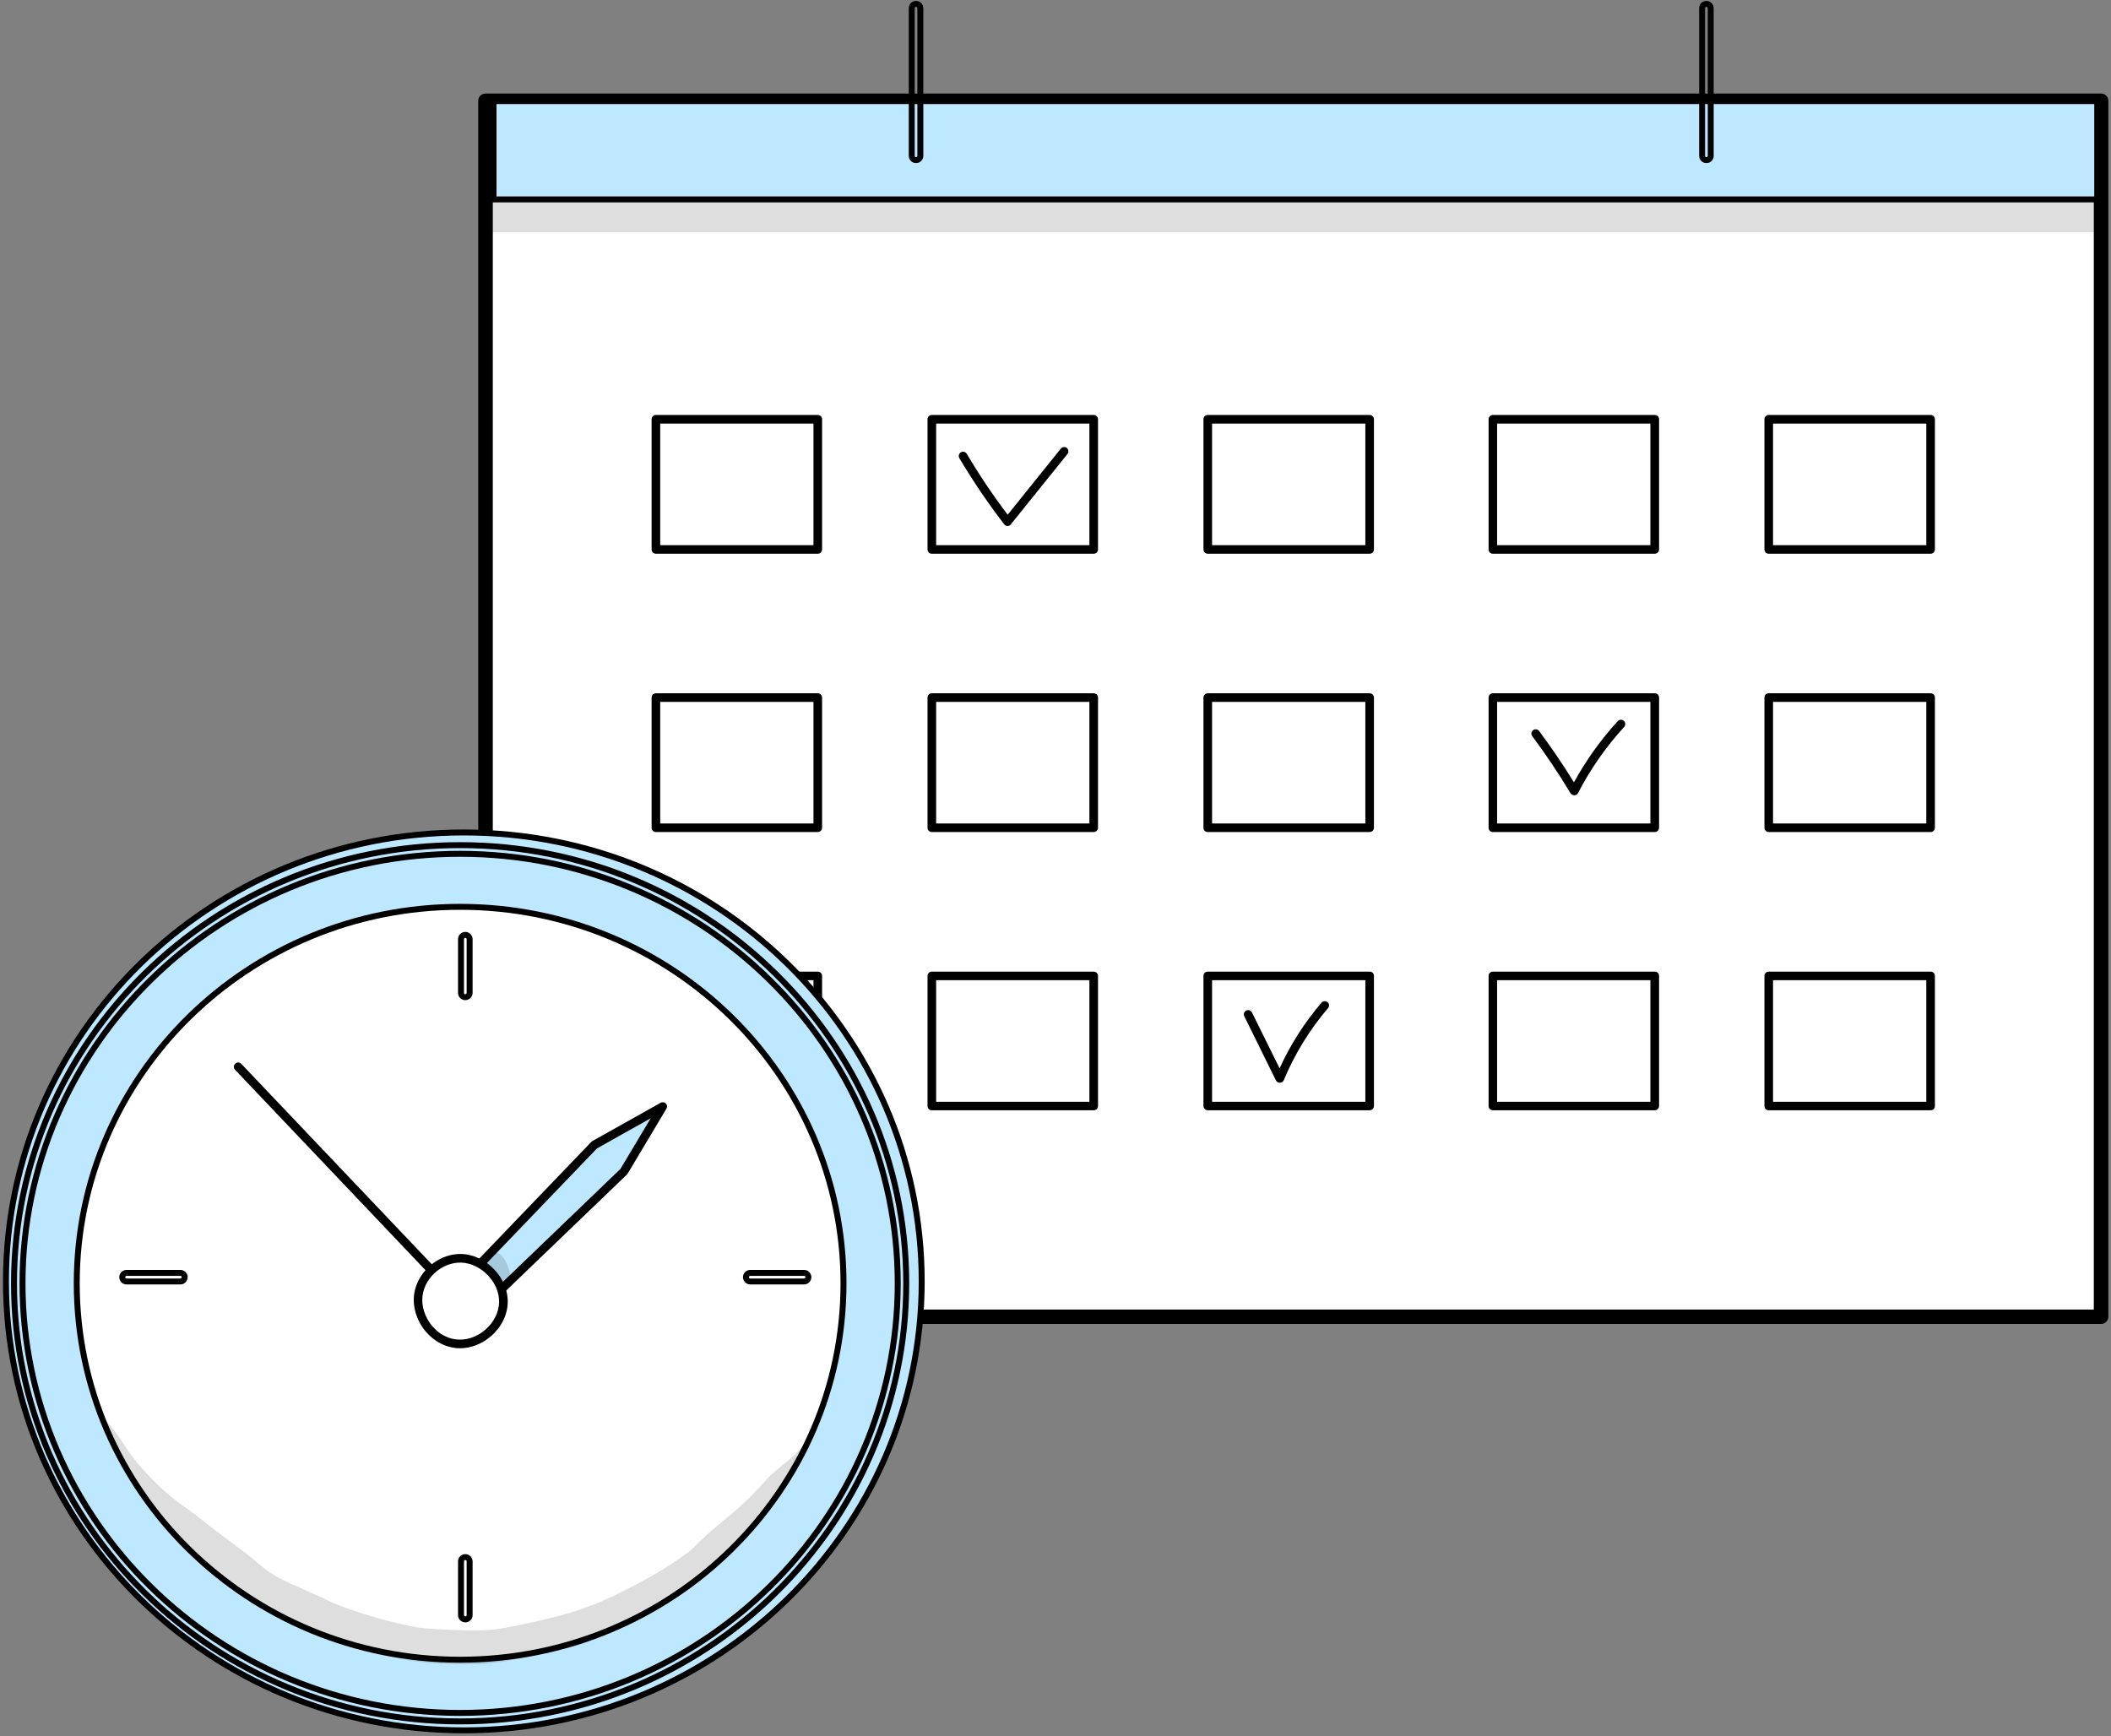 <svg xmlns="http://www.w3.org/2000/svg" width="355" height="292" viewBox="0 0 355 292" fill="none">
    <rect x="0" y="0" width="355" height="292" fill="#808080" stroke="none"/>
    <g clipPath="url(#clip0_840_18073)">
    <path d="M81.644 221.452L353.328 221.452V16.936L81.644 16.936V221.452Z" fill="white" stroke="black" strokeWidth="3"/>
    <path d="M353.334 222.16H81.649C81.246 222.16 80.926 221.841 80.926 221.455V16.939C80.926 16.553 81.246 16.234 81.649 16.234H353.334C353.737 16.234 354.057 16.553 354.057 16.939V221.455C354.057 221.841 353.721 222.16 353.334 222.16ZM82.373 220.733H352.61V17.645H82.373V220.733Z" stroke="black" strokeWidth="3" stroke-miterlimit="10"/>
    <g opacity="0.129">
    <path d="M353.333 32.826H81.648V39.055H353.333V32.826Z" fill="black"/>
    </g>
    <path d="M352.684 33.534L82.999 33.534V17L352.684 17V33.534Z" fill="#BEE8FF" stroke="black" strokeWidth="3"/>
    <path d="M286.962 26.928C286.558 26.928 286.238 26.609 286.238 26.206V1.376C286.238 0.973 286.558 0.654 286.962 0.654C287.366 0.654 287.685 0.973 287.685 1.376V26.223C287.685 26.609 287.366 26.928 286.962 26.928Z" stroke="black" strokeWidth="3" stroke-miterlimit="10"/>
    <path d="M154.048 26.928C153.644 26.928 153.324 26.609 153.324 26.206V1.376C153.324 0.973 153.644 0.654 154.048 0.654C154.451 0.654 154.771 0.973 154.771 1.376V26.223C154.771 26.609 154.435 26.928 154.048 26.928Z" stroke="black" strokeWidth="3" stroke-miterlimit="10"/>
    <path d="M137.523 70.511H110.301V92.386H137.523V70.511Z" fill="white" stroke="black" strokeWidth="3"/>
    <path d="M137.524 93.125H110.302C109.898 93.125 109.578 92.806 109.578 92.403V70.511C109.578 70.108 109.898 69.789 110.302 69.789H137.524C137.928 69.789 138.247 70.108 138.247 70.511V92.386C138.247 92.806 137.928 93.125 137.524 93.125ZM111.025 91.681H136.8V71.233H111.025V91.681Z" fill="black"/>
    <path d="M183.925 70.511H156.703V92.386H183.925V70.511Z" fill="white" stroke="black" strokeWidth="3"/>
    <path d="M183.926 93.125H156.704C156.3 93.125 155.98 92.806 155.98 92.403V70.511C155.98 70.108 156.3 69.789 156.704 69.789H183.926C184.33 69.789 184.65 70.108 184.65 70.511V92.386C184.65 92.806 184.33 93.125 183.926 93.125ZM157.427 91.681H183.203V71.233H157.427V91.681Z" fill="black"/>
    <path d="M230.328 70.511H203.105V92.386H230.328V70.511Z" fill="white" stroke="black" strokeWidth="3"/>
    <path d="M230.329 93.125H203.106C202.702 93.125 202.383 92.806 202.383 92.403V70.511C202.383 70.108 202.702 69.789 203.106 69.789H230.329C230.732 69.789 231.052 70.108 231.052 70.511V92.386C231.052 92.806 230.716 93.125 230.329 93.125ZM203.83 91.681H229.605V71.233H203.83V91.681Z" fill="black"/>
    <path d="M278.277 70.511H251.055V92.386H278.277V70.511Z" fill="white" stroke="black" strokeWidth="3"/>
    <path d="M278.278 93.125H251.056C250.652 93.125 250.332 92.806 250.332 92.403V70.511C250.332 70.108 250.652 69.789 251.056 69.789H278.278C278.682 69.789 279.001 70.108 279.001 70.511V92.386C278.984 92.806 278.665 93.125 278.278 93.125ZM251.762 91.681H277.538V71.233H251.762V91.681Z" fill="black"/>
    <path d="M324.664 70.511H297.441V92.386H324.664V70.511Z" fill="white" stroke="black" strokeWidth="3"/>
    <path d="M324.664 93.125H297.442C297.038 93.125 296.719 92.806 296.719 92.403V70.511C296.719 70.108 297.038 69.789 297.442 69.789H324.664C325.068 69.789 325.388 70.108 325.388 70.511V92.386C325.388 92.806 325.068 93.125 324.664 93.125ZM298.166 91.681H323.941V71.233H298.166V91.681Z" fill="black"/>
    <path d="M137.523 117.316H110.301V139.192H137.523V117.316Z" fill="white" stroke="black" strokeWidth="3"/>
    <path d="M137.524 139.931H110.302C109.898 139.931 109.578 139.612 109.578 139.209V117.317C109.578 116.914 109.898 116.595 110.302 116.595H137.524C137.928 116.595 138.247 116.914 138.247 117.317V139.192C138.247 139.595 137.928 139.931 137.524 139.931ZM111.025 138.487H136.8V118.039H111.025V138.487Z" fill="black"/>
    <path d="M183.925 117.316H156.703V139.192H183.925V117.316Z" fill="white" stroke="black" strokeWidth="3"/>
    <path d="M183.926 139.931H156.704C156.3 139.931 155.98 139.612 155.98 139.209V117.317C155.98 116.914 156.3 116.595 156.704 116.595H183.926C184.33 116.595 184.65 116.914 184.65 117.317V139.192C184.65 139.595 184.33 139.931 183.926 139.931ZM157.427 138.487H183.203V118.039H157.427V138.487Z" fill="black"/>
    <path d="M230.328 117.316H203.105V139.192H230.328V117.316Z" fill="white" stroke="black" strokeWidth="3"/>
    <path d="M230.329 139.931H203.106C202.702 139.931 202.383 139.612 202.383 139.209V117.317C202.383 116.914 202.702 116.595 203.106 116.595H230.329C230.732 116.595 231.052 116.914 231.052 117.317V139.192C231.052 139.595 230.716 139.931 230.329 139.931ZM203.83 138.487H229.605V118.039H203.83V138.487Z" fill="black"/>
    <path d="M278.277 117.316H251.055V139.192H278.277V117.316Z" fill="white" stroke="black" strokeWidth="3"/>
    <path d="M278.278 139.931H251.056C250.652 139.931 250.332 139.612 250.332 139.209V117.317C250.332 116.914 250.652 116.595 251.056 116.595H278.278C278.682 116.595 279.001 116.914 279.001 117.317V139.192C278.984 139.595 278.665 139.931 278.278 139.931ZM251.762 138.487H277.538V118.039H251.762V138.487Z" fill="black"/>
    <path d="M324.664 117.316H297.441V139.192H324.664V117.316Z" fill="white" stroke="black" strokeWidth="3"/>
    <path d="M324.664 139.931H297.442C297.038 139.931 296.719 139.612 296.719 139.209V117.317C296.719 116.914 297.038 116.595 297.442 116.595H324.664C325.068 116.595 325.388 116.914 325.388 117.317V139.192C325.388 139.595 325.068 139.931 324.664 139.931ZM298.166 138.487H323.941V118.039H298.166V138.487Z" fill="black"/>
    <path d="M137.523 164.123H110.301V185.998H137.523V164.123Z" fill="white" stroke="black" strokeWidth="3"/>
    <path d="M137.524 186.72H110.302C109.898 186.72 109.578 186.401 109.578 185.999V164.123C109.578 163.72 109.898 163.401 110.302 163.401H137.524C137.928 163.401 138.247 163.72 138.247 164.123V185.999C138.247 186.401 137.928 186.72 137.524 186.72ZM111.025 185.293H136.8V164.845H111.025V185.293Z" fill="black"/>
    <path d="M183.925 164.123H156.703V185.998H183.925V164.123Z" fill="white" stroke="black" strokeWidth="3"/>
    <path d="M183.926 186.72H156.704C156.3 186.72 155.98 186.401 155.98 185.999V164.123C155.98 163.72 156.3 163.401 156.704 163.401H183.926C184.33 163.401 184.65 163.72 184.65 164.123V185.999C184.65 186.401 184.33 186.72 183.926 186.72ZM157.427 185.293H183.203V164.845H157.427V185.293Z" fill="black"/>
    <path d="M230.328 164.123H203.105V185.998H230.328V164.123Z" fill="white" stroke="black" strokeWidth="3"/>
    <path d="M230.329 186.72H203.106C202.702 186.72 202.383 186.401 202.383 185.999V164.123C202.383 163.72 202.702 163.401 203.106 163.401H230.329C230.732 163.401 231.052 163.72 231.052 164.123V185.999C231.052 186.401 230.716 186.72 230.329 186.72ZM203.83 185.293H229.605V164.845H203.83V185.293Z" fill="black"/>
    <path d="M278.277 164.123H251.055V185.998H278.277V164.123Z" fill="white" stroke="black" strokeWidth="3"/>
    <path d="M278.278 186.72H251.056C250.652 186.72 250.332 186.401 250.332 185.999V164.123C250.332 163.72 250.652 163.401 251.056 163.401H278.278C278.682 163.401 279.001 163.72 279.001 164.123V185.999C278.984 186.401 278.665 186.72 278.278 186.72ZM251.762 185.293H277.538V164.845H251.762V185.293Z" fill="black"/>
    <path d="M324.664 164.123H297.441V185.998H324.664V164.123Z" fill="white" stroke="black" strokeWidth="3"/>
    <path d="M324.664 186.72H297.442C297.038 186.72 296.719 186.401 296.719 185.999V164.123C296.719 163.72 297.038 163.401 297.442 163.401H324.664C325.068 163.401 325.388 163.72 325.388 164.123V185.999C325.388 186.401 325.068 186.72 324.664 186.72ZM298.166 185.293H323.941V164.845H298.166V185.293Z" fill="black"/>
    <path d="M169.443 88.458C169.443 88.458 169.426 88.458 169.443 88.458C169.207 88.458 169.005 88.357 168.871 88.172C166.145 84.63 163.622 80.903 161.333 77.058C161.132 76.723 161.249 76.269 161.586 76.068C161.922 75.867 162.377 75.984 162.578 76.32C164.665 79.845 166.97 83.287 169.46 86.561L178.394 75.447C178.646 75.145 179.1 75.094 179.403 75.329C179.706 75.581 179.756 76.034 179.521 76.337L169.998 88.172C169.864 88.357 169.662 88.458 169.443 88.458Z" fill="black"/>
    <path d="M264.717 133.736C264.465 133.736 264.229 133.602 264.095 133.383C262.126 130.093 259.956 126.87 257.668 123.797C257.432 123.478 257.5 123.025 257.819 122.79C258.139 122.555 258.593 122.622 258.829 122.941C260.898 125.711 262.867 128.616 264.684 131.57C266.72 127.86 269.193 124.402 272.053 121.279C272.322 120.977 272.776 120.96 273.079 121.229C273.365 121.497 273.399 121.951 273.13 122.253C270.068 125.594 267.46 129.337 265.374 133.367C265.256 133.602 265.02 133.753 264.751 133.753C264.734 133.736 264.734 133.736 264.717 133.736Z" fill="black"/>
    <path d="M215.203 182.086C214.934 182.086 214.682 181.935 214.564 181.684L209.247 170.905C209.079 170.553 209.214 170.116 209.584 169.948C209.937 169.781 210.375 169.915 210.543 170.284L215.186 179.669C217.004 175.673 219.376 171.963 222.236 168.622C222.488 168.32 222.943 168.286 223.246 168.538C223.548 168.79 223.582 169.243 223.33 169.546C220.234 173.172 217.727 177.251 215.893 181.65C215.792 181.919 215.54 182.086 215.254 182.086C215.203 182.086 215.203 182.086 215.203 182.086Z" fill="black"/>
    <path d="M155 215.5C155 257.179 120.544 291 78 291C35.456 291 1 257.179 1 215.5C1 173.821 35.456 140 78 140C120.544 140 155 173.821 155 215.5Z" fill="#BEE8FF" stroke="black" strokeWidth="3"/>
    <path d="M77.377 289.498C36.005 289.498 2.355 256.442 2.355 215.814C2.355 175.186 36.005 142.13 77.377 142.13C118.748 142.13 152.398 175.186 152.398 215.814C152.414 256.442 118.748 289.498 77.377 289.498ZM77.377 143.59C36.795 143.59 3.786 175.992 3.786 215.831C3.786 255.67 36.795 288.071 77.377 288.071C117.958 288.071 150.968 255.67 150.968 215.831C150.968 175.992 117.958 143.59 77.377 143.59Z" fill="#BEE8FF" stroke='black' strokeWidth='2'/>
    <path d="M77.378 279.124C112.985 279.124 141.85 250.779 141.85 215.815C141.85 180.85 112.985 152.506 77.378 152.506C41.771 152.506 12.906 180.85 12.906 215.815C12.906 250.779 41.771 279.124 77.378 279.124Z" fill="white" stroke="black" strokeWidth="3"/>
    <path d="M79.11 221.824L104.919 197.028L111.447 186.099L99.956 192.545L75.324 218.198L79.11 221.824Z" fill="#BEE8FF"/>
    <path d="M79.111 222.547C78.926 222.547 78.758 222.48 78.606 222.345L74.821 218.719C74.535 218.451 74.518 217.98 74.804 217.695L99.435 192.042C99.486 191.992 99.536 191.942 99.603 191.908L111.095 185.461C111.381 185.293 111.734 185.361 111.97 185.579C112.205 185.814 112.239 186.166 112.071 186.452L105.543 197.381C105.509 197.431 105.475 197.482 105.425 197.532L79.616 222.329C79.464 222.48 79.296 222.547 79.111 222.547ZM76.335 218.182L79.094 220.834L104.331 196.592L109.429 188.064L100.394 193.134L76.335 218.182Z" fill="black"/>
    <g opacity="0.129">
    <path d="M81.618 211.852C81.601 212.423 81.988 212.96 82.509 213.145C82.526 213.178 82.543 213.195 82.56 213.229C83.082 213.984 82.93 214.505 83.536 215.713C84.343 216.922 86.295 215.999 85.925 214.605C85.572 213.397 85.235 212.087 84.343 211.147C83.418 210.19 81.736 210.324 81.618 211.852Z" fill="black"/>
    </g>
    <path d="M77.647 219.693C77.462 219.693 77.26 219.625 77.125 219.474L39.522 179.904C39.253 179.619 39.253 179.165 39.556 178.88C39.842 178.611 40.296 178.611 40.582 178.914L78.185 218.484C78.454 218.769 78.454 219.223 78.151 219.508C78.017 219.625 77.832 219.693 77.647 219.693Z" fill="black"/>
    <path d="M76.838 211.635C73.844 211.903 71.152 214.237 70.462 217.158C69.537 221.07 72.531 225.435 76.519 225.972C80.506 226.509 84.561 223.051 84.645 219.038C84.746 215.026 80.843 211.265 76.838 211.635Z" fill="white" stroke="black" strokeWidth="3"/>
    <path d="M77.341 226.744C77.038 226.744 76.736 226.727 76.433 226.676C74.33 226.391 72.378 225.149 71.066 223.235C69.753 221.321 69.282 219.038 69.77 216.99C70.544 213.766 73.488 211.214 76.786 210.912C78.856 210.727 81.026 211.517 82.725 213.111C84.475 214.74 85.434 216.906 85.383 219.055C85.333 221.17 84.29 223.252 82.523 224.746C81.009 226.038 79.175 226.744 77.341 226.744ZM76.904 212.356C74.195 212.608 71.789 214.69 71.167 217.325C70.763 218.987 71.167 220.851 72.243 222.429C73.32 224.007 74.918 225.031 76.618 225.249C78.317 225.468 80.134 224.897 81.581 223.655C83.028 222.412 83.886 220.717 83.936 219.021C83.97 217.275 83.179 215.512 81.733 214.169C80.336 212.86 78.57 212.205 76.904 212.356Z" fill="black"/>
    <path d="M78.251 167.699C77.847 167.699 77.527 167.38 77.527 166.977V157.945C77.527 157.542 77.847 157.223 78.251 157.223C78.655 157.223 78.974 157.542 78.974 157.945V166.977C78.974 167.363 78.655 167.699 78.251 167.699Z" stroke="black" stroke-miterlimit="10"/>
    <path d="M78.251 272.34C77.847 272.34 77.527 272.021 77.527 271.618V262.586C77.527 262.183 77.847 261.864 78.251 261.864C78.655 261.864 78.974 262.183 78.974 262.586V271.618C78.974 272.021 78.655 272.34 78.251 272.34Z" stroke="black" stroke-miterlimit="10"/>
    <path d="M135.22 215.512H126.169C125.765 215.512 125.445 215.193 125.445 214.79C125.445 214.387 125.765 214.068 126.169 214.068H135.22C135.624 214.068 135.944 214.387 135.944 214.79C135.944 215.176 135.624 215.512 135.22 215.512Z" stroke="black" stroke-miterlimit="10"/>
    <path d="M30.334 215.512H21.282C20.878 215.512 20.559 215.193 20.559 214.79C20.559 214.387 20.878 214.068 21.282 214.068H30.334C30.738 214.068 31.057 214.387 31.057 214.79C31.057 215.176 30.738 215.512 30.334 215.512Z" stroke="black" stroke-miterlimit="10"/>
    <g opacity="0.129">
    <path d="M128.104 255.553C128.272 255.351 128.44 255.133 128.625 254.915C129.786 253.303 130.88 251.641 131.872 249.895C132.932 248.015 133.858 246.051 134.834 244.12C135.221 243.348 135.591 242.575 135.944 241.803C134.733 243.6 135.187 243.096 133.42 244.842C132.058 246.084 130.543 247.159 129.231 248.468C127.818 250.013 126.438 251.557 124.873 252.967C122.922 254.831 120.718 256.409 118.716 258.239C116.983 259.867 116.259 260.757 115.418 261.261C112.137 263.729 108.537 265.743 104.869 267.557C100.141 270.008 96.204 271.334 89.844 272.761C84.376 273.903 82.627 274.406 77.125 274.154C75.291 274.07 73.457 274.02 71.64 273.852C71.236 273.819 70.833 273.768 70.429 273.718C70.328 273.701 70.227 273.684 70.109 273.668C66.34 272.962 62.622 271.972 59.005 270.696C55.758 269.622 55.27 269.135 51.501 267.489C49.415 266.516 47.211 265.727 45.31 264.4C43.863 263.427 43.678 263.04 41.322 261.194C37.553 258.357 36.258 257.467 33.061 254.898C30.319 252.833 30.201 252.984 27.677 250.768C25.002 248.384 22.714 245.732 21.587 244.019C20.662 242.676 19.82 241.3 18.794 240.04C18.407 239.587 18.07 239.033 17.482 238.865H17.465C18.508 241.283 19.669 243.667 20.948 245.967C22.378 248.535 23.942 251.02 25.406 253.572C27.257 255.788 29.192 257.937 31.194 260.019C33.162 261.58 36.695 264.333 37.772 265.324C39.758 267.254 41.827 269.151 44.283 270.478C45.596 271.183 46.975 271.703 48.338 272.274C53.436 274.423 53.032 274.389 58.349 276.454C63.598 278.268 69.083 279.695 74.669 279.778C80.927 280.064 83.367 279.829 89.407 278.503C92.015 277.881 94.656 277.428 97.231 276.673C99.519 276.001 102.732 274.557 102.917 274.49C109.378 271.686 115.738 267.808 119.624 264.249C121.021 262.923 122.4 261.546 123.847 260.27C125.311 258.743 126.741 257.165 128.104 255.553Z" fill="black"/>
    </g>
    </g>
    <defs>
    <clipPath id="clip0_840_18073">
    <rect width="355" height="292" fill="white"/>
    </clipPath>
    </defs>
    </svg>